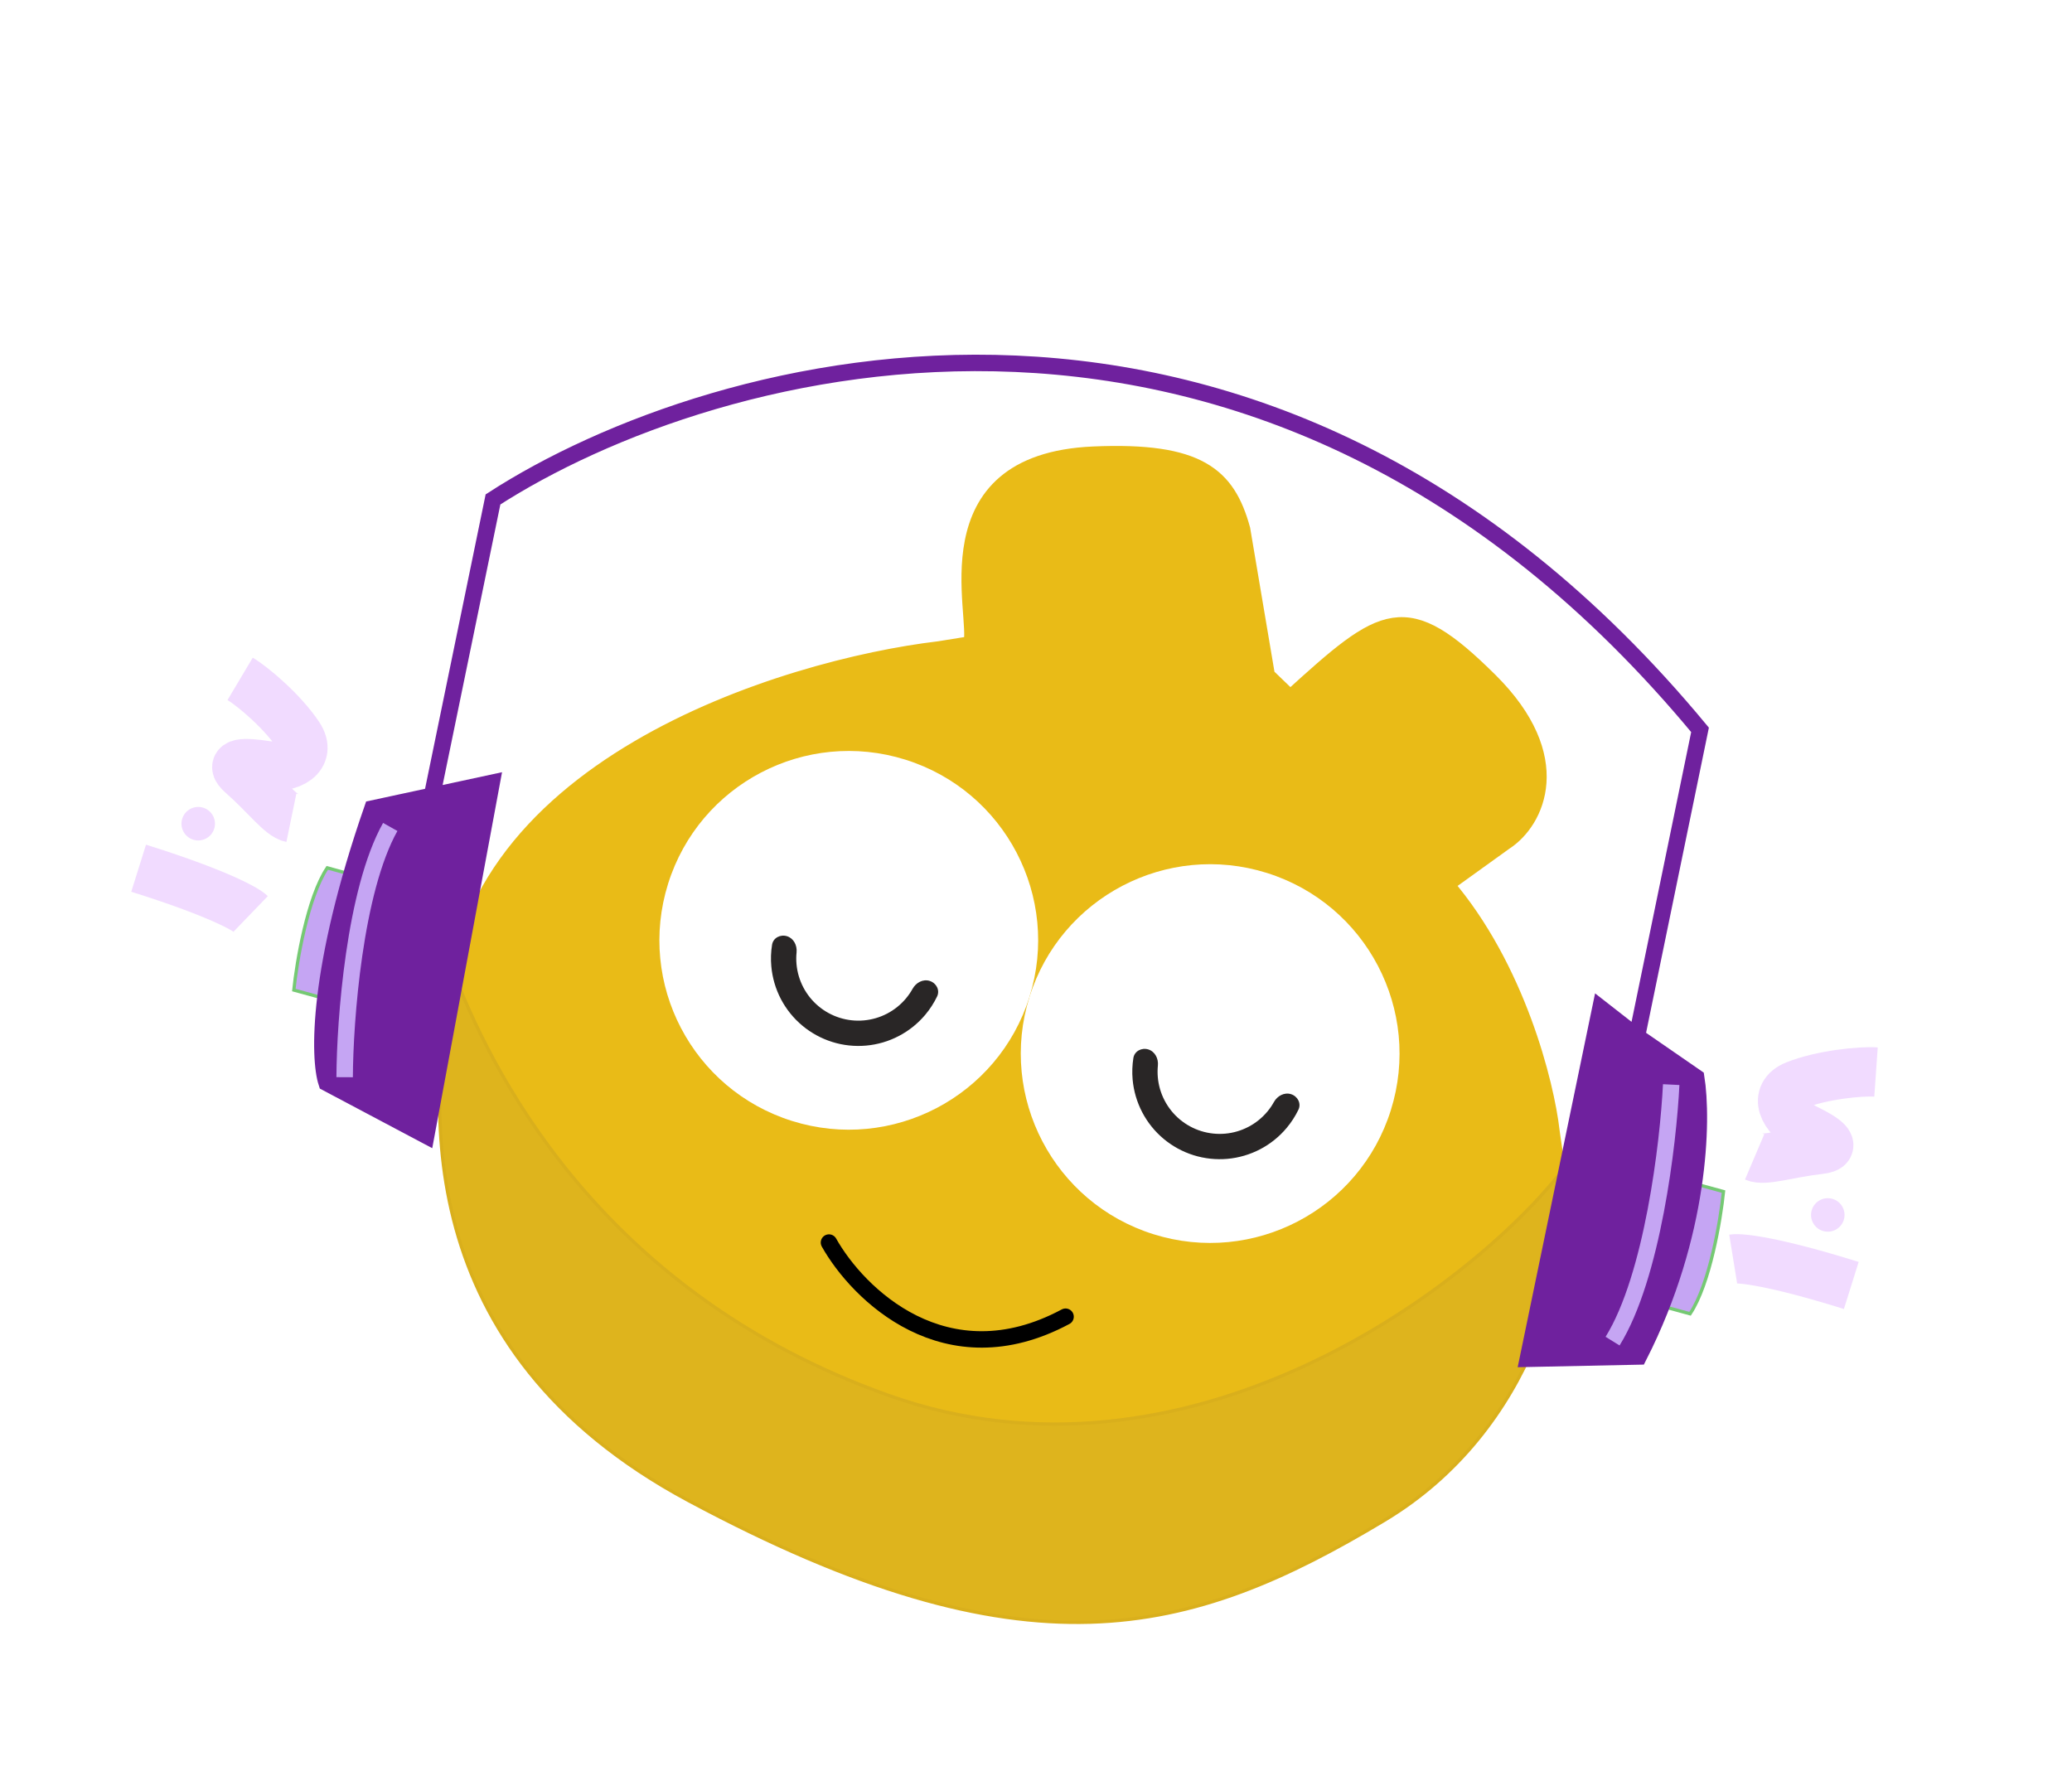 <svg width="126" height="108" viewBox="0 0 126 108" fill="none" xmlns="http://www.w3.org/2000/svg">
<g filter="url(#filter0_d_10014_110266)">
<path d="M114.082 61.195C113.164 61.131 110.793 61.357 109.175 62.005C107.782 62.564 108.438 63.971 109.787 64.629C110.928 65.186 111.812 65.767 110.687 65.897C108.694 66.126 107.328 66.623 106.7 66.356" stroke="#F1DBFF" stroke-width="3"/>
<path d="M14.602 37.285C15.392 37.756 17.21 39.295 18.169 40.751C18.994 42.005 17.652 42.785 16.169 42.556C14.914 42.362 13.857 42.335 14.707 43.083C16.213 44.409 17.05 45.597 17.719 45.735" stroke="#F1DBFF" stroke-width="3"/>
<circle cx="1.019" cy="1.019" r="1.019" transform="matrix(-0.954 -0.299 -0.299 0.954 112.426 69.219)" fill="#F1DBFF"/>
<circle cx="12.054" cy="46.093" r="1.019" transform="rotate(17.398 12.054 46.093)" fill="#F1DBFF"/>
<path d="M112.578 74.176C107.912 72.714 105.846 72.493 105.396 72.566" stroke="#F1DBFF" stroke-width="3"/>
<path d="M8.43 48.801C13.096 50.263 14.918 51.261 15.246 51.577" stroke="#F1DBFF" stroke-width="3"/>
<path d="M27.564 58.721C27.446 42.735 47.799 36.598 57.117 35.495L59.072 35.18C59.602 33.489 56.317 24.094 66.491 23.652C72.901 23.374 74.634 24.923 75.531 28.193L77.035 37.096L78.461 38.471C84.193 33.256 85.452 32.307 90.584 37.394C95.308 42.077 93.443 45.95 91.505 47.199L87.91 49.785C92.26 54.861 94.012 61.907 94.344 64.796C94.615 67.143 96.977 75.881 85.768 86.241C74.581 96.58 55.801 93.012 46.033 88.64C38.249 85.157 27.679 74.458 27.564 58.721Z" fill="#E9BB17" stroke="#E9BB17"/>
<path d="M54.081 80.876C36.036 74.479 29.629 60.412 27.572 55.127C26.034 62.998 24.751 78.087 41.87 87.259C62.407 98.263 72.329 95.573 84.192 88.454C93.337 82.967 95.84 72.413 94.999 67.199C89.34 74.398 72.125 87.272 54.081 80.876Z" fill="#DEB41D" stroke="#D9AF1C" stroke-width="0.2"/>
<circle cx="51.615" cy="53.186" r="11.514" transform="rotate(17.398 51.615 53.186)" fill="white"/>
<circle cx="73.591" cy="60.073" r="11.514" transform="rotate(17.398 73.591 60.073)" fill="white"/>
<path d="M56.534 55.654C56.94 55.781 57.17 56.216 56.986 56.599C56.796 56.994 56.557 57.365 56.274 57.704C55.826 58.239 55.278 58.681 54.659 59.004C54.041 59.328 53.365 59.526 52.669 59.588C51.974 59.65 51.274 59.575 50.608 59.366C49.942 59.157 49.324 58.819 48.788 58.372C48.253 57.924 47.811 57.376 47.487 56.757C47.164 56.139 46.966 55.462 46.904 54.767C46.864 54.328 46.88 53.887 46.95 53.454C47.017 53.034 47.454 52.809 47.86 52.936C48.265 53.063 48.482 53.495 48.44 53.918C48.416 54.154 48.414 54.393 48.436 54.631C48.48 55.125 48.621 55.605 48.85 56.044C49.08 56.484 49.394 56.874 49.775 57.192C50.155 57.51 50.595 57.75 51.068 57.898C51.541 58.047 52.039 58.1 52.533 58.056C53.027 58.012 53.507 57.871 53.947 57.641C54.386 57.412 54.776 57.097 55.094 56.717C55.247 56.534 55.382 56.337 55.498 56.129C55.704 55.758 56.129 55.527 56.534 55.654Z" fill="#292626"/>
<path d="M78.507 62.541C78.912 62.668 79.143 63.103 78.959 63.485C78.768 63.881 78.529 64.252 78.246 64.59C77.799 65.126 77.25 65.568 76.632 65.891C76.013 66.214 75.337 66.413 74.642 66.475C73.947 66.537 73.246 66.461 72.581 66.253C71.915 66.044 71.296 65.706 70.761 65.259C70.225 64.811 69.784 64.262 69.46 63.644C69.137 63.025 68.939 62.349 68.876 61.654C68.837 61.215 68.853 60.774 68.922 60.34C68.99 59.921 69.427 59.696 69.832 59.822C70.238 59.95 70.455 60.382 70.412 60.804C70.388 61.041 70.387 61.28 70.408 61.517C70.452 62.011 70.593 62.492 70.823 62.931C71.053 63.371 71.367 63.761 71.747 64.079C72.128 64.397 72.567 64.637 73.04 64.785C73.514 64.933 74.011 64.987 74.505 64.943C74.999 64.899 75.48 64.758 75.919 64.528C76.359 64.298 76.749 63.984 77.067 63.604C77.22 63.421 77.355 63.224 77.47 63.016C77.677 62.645 78.102 62.414 78.507 62.541Z" fill="#292626"/>
<path d="M104.808 68.466L103.156 68.014L102.252 71.317L101.122 75.446L102.774 75.898C103.977 74.097 104.631 70.193 104.808 68.466Z" fill="#C5A5F3" stroke="#75C973" stroke-width="0.2"/>
<path d="M17.868 56.21L19.52 56.662L20.424 53.359L21.554 49.23L19.902 48.778C18.699 50.579 18.045 54.483 17.868 56.21Z" fill="#C5A5F3" stroke="#75C973" stroke-width="0.2"/>
<path d="M29.901 43.609L25.918 65.066L19.861 61.854C19.372 60.37 19.243 54.956 22.644 45.173L26.272 44.391L29.98 26.372C43.395 17.703 76.855 8.37 103.38 40.386L99.543 59.033L103.148 61.522C103.56 64.082 103.439 71.061 99.655 78.494L92.908 78.634L97.324 57.3L99.543 59.033L103.38 40.386C76.855 8.37 43.395 17.703 29.98 26.372L26.272 44.391L29.901 43.609Z" fill="#6F219E"/>
<path d="M26.272 44.391L22.644 45.173C19.243 54.956 19.372 60.37 19.861 61.854L25.918 65.066L29.901 43.609L26.272 44.391ZM26.272 44.391L29.98 26.372C43.395 17.703 76.855 8.37 103.38 40.386L99.543 59.033M99.543 59.033L97.324 57.3L92.908 78.634L99.655 78.494C103.439 71.061 103.56 64.082 103.148 61.522L99.543 59.033Z" stroke="#6F219E"/>
<path d="M20.958 61.51C20.976 58.053 21.556 50.169 23.731 46.291" stroke="#C5A5F3"/>
<path d="M101.627 61.96C101.45 65.531 100.488 73.652 98.062 77.561" stroke="#C5A5F3"/>
<path d="M50.41 71.566C52.169 74.695 57.508 79.978 64.798 76.075" stroke="black" stroke-linecap="round"/>
</g>
<defs>
<filter id="filter0_d_10014_110266" x="3.98" y="17.57" width="114.207" height="85.193" filterUnits="userSpaceOnUse" color-interpolation-filters="sRGB">
<feFlood flood-opacity="0" result="BackgroundImageFix"/>
<feColorMatrix in="SourceAlpha" type="matrix" values="0 0 0 0 0 0 0 0 0 0 0 0 0 0 0 0 0 0 127 0" result="hardAlpha"/>
<feOffset dy="4"/>
<feGaussianBlur stdDeviation="2"/>
<feComposite in2="hardAlpha" operator="out"/>
<feColorMatrix type="matrix" values="0 0 0 0 0 0 0 0 0 0 0 0 0 0 0 0 0 0 0.25 0"/>
<feBlend mode="normal" in2="BackgroundImageFix" result="effect1_dropShadow_10014_110266"/>
<feBlend mode="normal" in="SourceGraphic" in2="effect1_dropShadow_10014_110266" result="shape"/>
</filter>
</defs>
</svg>
